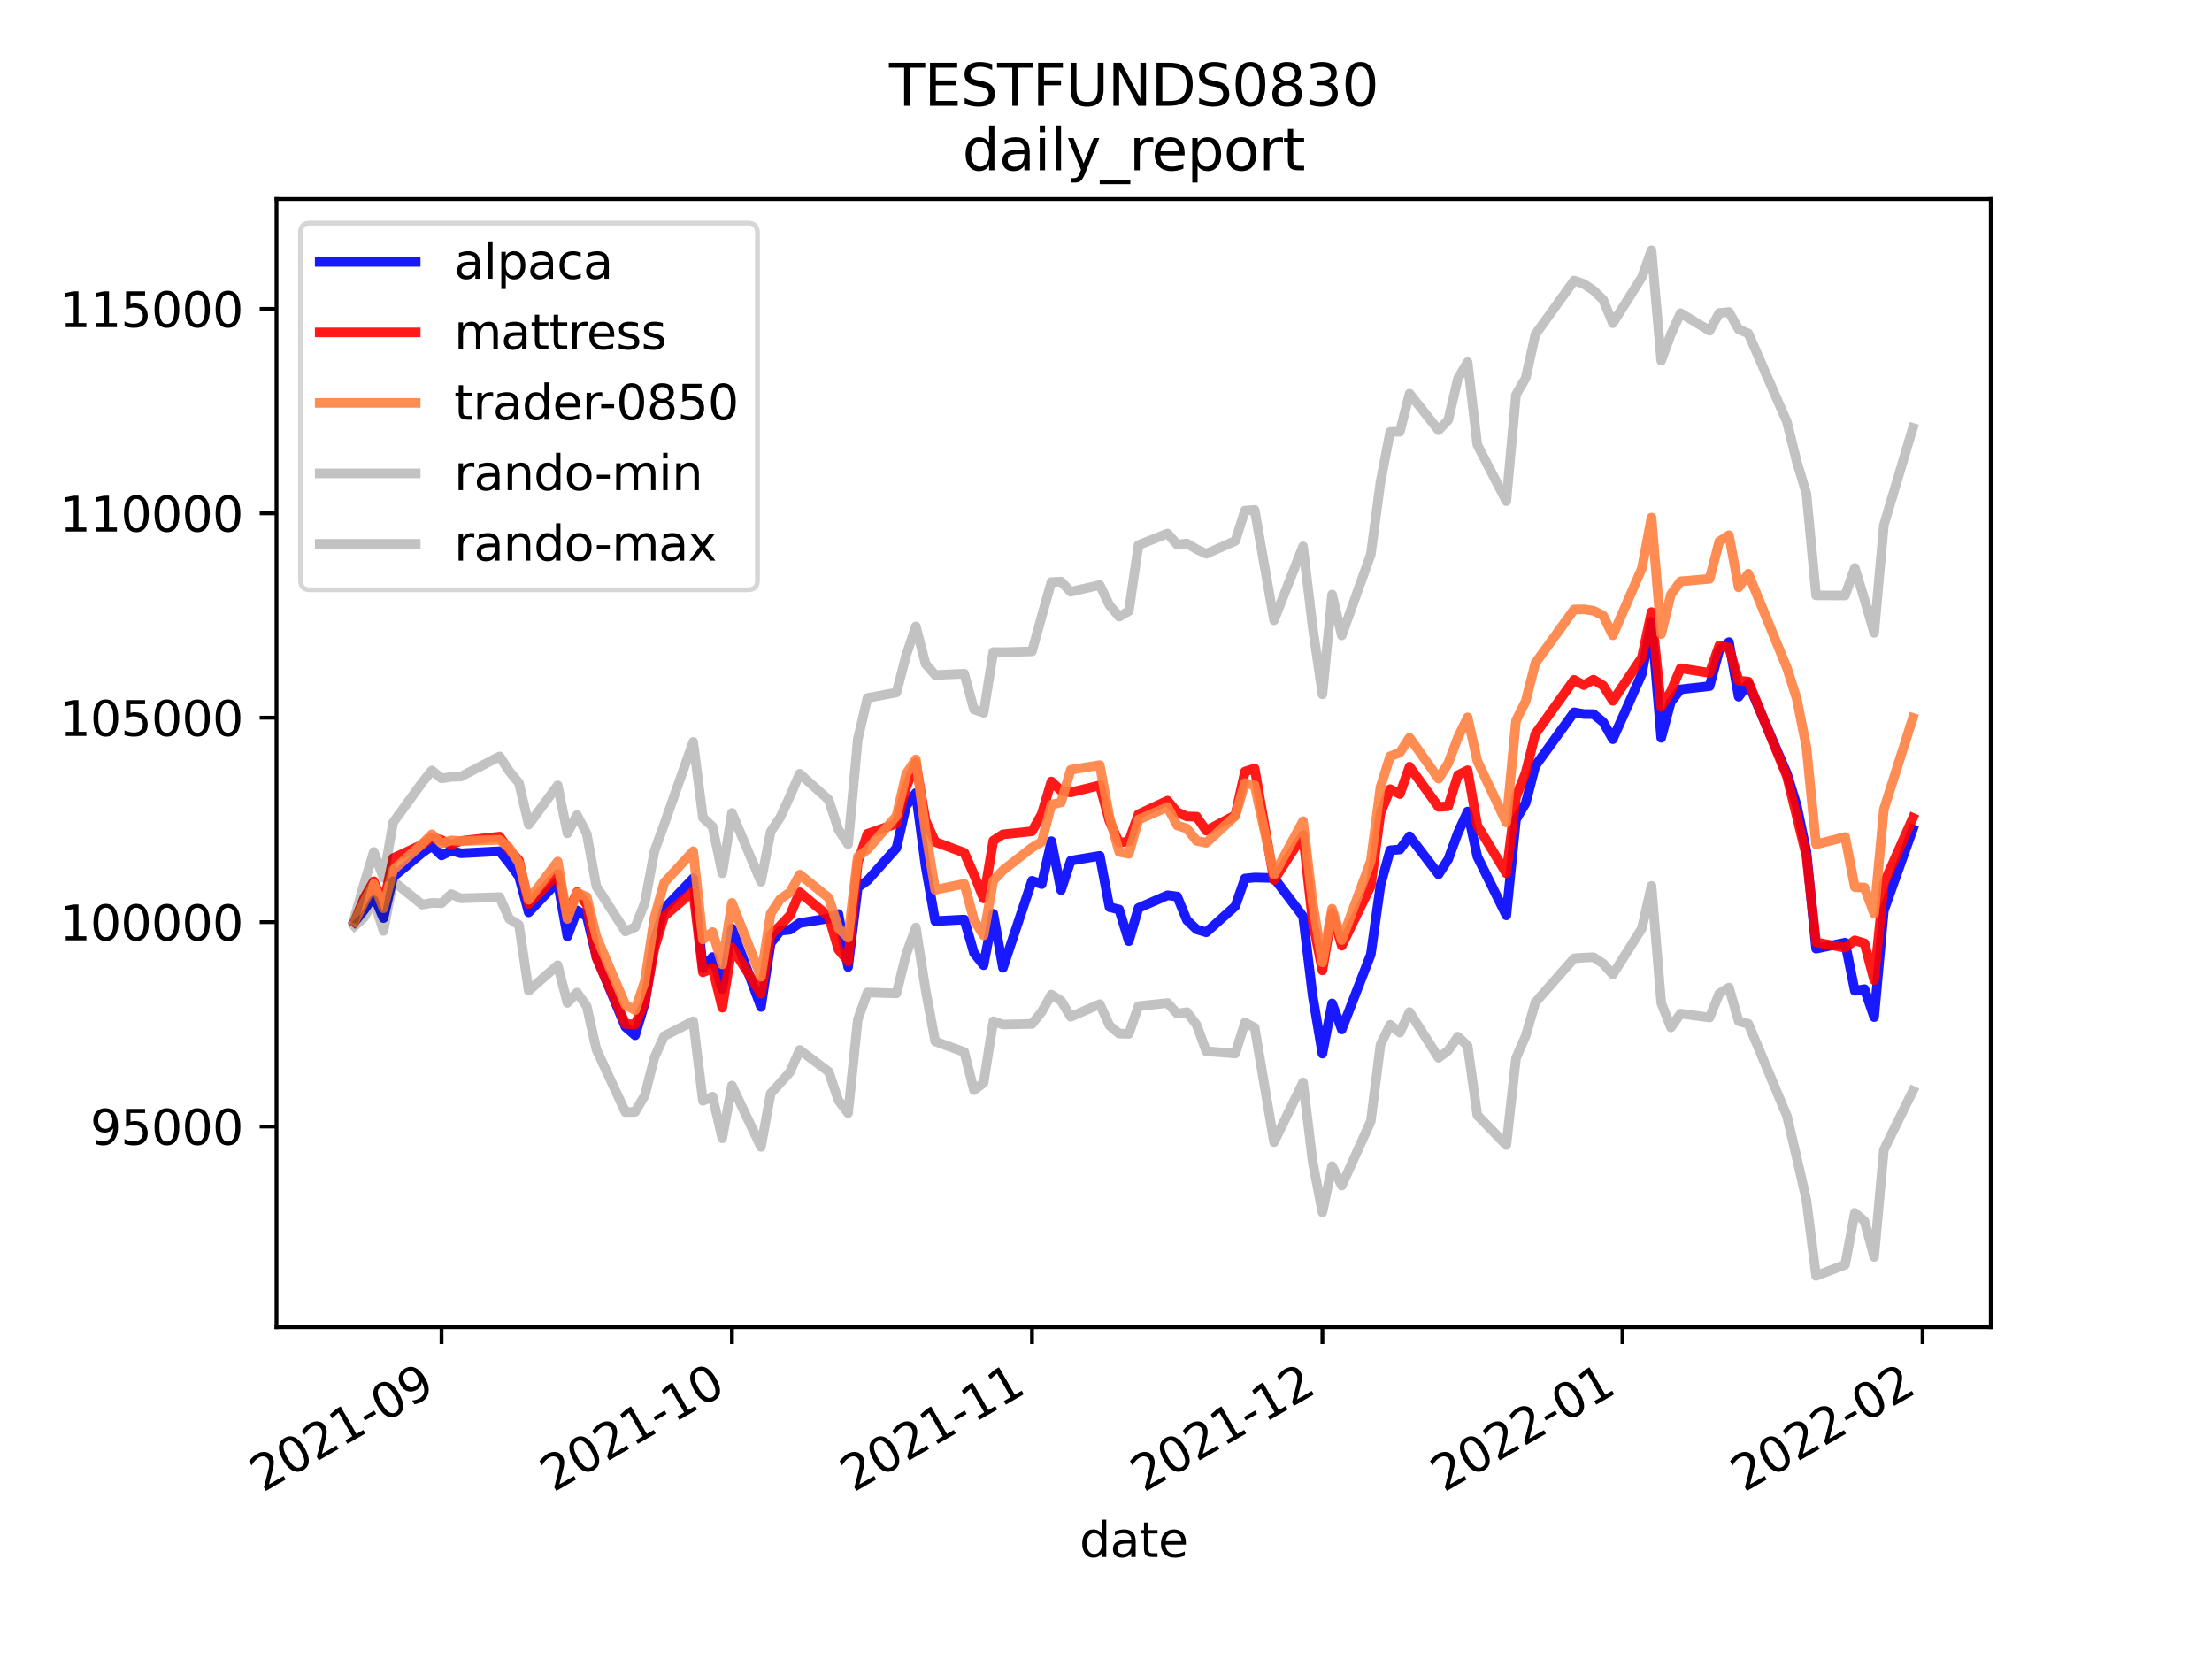 <?xml version="1.0" encoding="utf-8" standalone="no"?>
<!DOCTYPE svg PUBLIC "-//W3C//DTD SVG 1.1//EN"
  "http://www.w3.org/Graphics/SVG/1.1/DTD/svg11.dtd">
<svg height="345.6pt" version="1.1" viewBox="0 0 460.8 345.6" width="460.8pt" xmlns="http://www.w3.org/2000/svg" xmlns:xlink="http://www.w3.org/1999/xlink">
 <defs>
  <style type="text/css">*{stroke-linecap:butt;stroke-linejoin:round;}</style>
 </defs>
 <g id="figure_1">
  <g id="patch_1">
   <path d="M 0 345.6 
L 460.8 345.6 
L 460.8 0 
L 0 0 
z
" style="fill:#ffffff;"/>
  </g>
  <g id="axes_1">
   <g id="patch_2">
    <path d="M 57.6 276.48 
L 414.72 276.48 
L 414.72 41.472 
L 57.6 41.472 
z
" style="fill:#ffffff;"/>
   </g>
   <g id="matplotlib.axis_1">
    <g id="xtick_1">
     <g id="line2d_1">
      <defs>
       <path d="M 0 0 
L 0 3.5 
" id="m45fead8f50" style="stroke:#000000;stroke-width:0.8;"/>
      </defs>
      <g>
       <use style="stroke:#000000;stroke-width:0.8;" x="91.981" xlink:href="#m45fead8f50" y="276.48"/>
      </g>
     </g>
     <g id="text_1">
      <!-- 2021-09 -->
      <g transform="translate(54.756 310.952)rotate(-30)scale(0.1 -0.1)">
       <defs>
        <path d="M 1228 531 
L 3431 531 
L 3431 0 
L 469 0 
L 469 531 
Q 828 903 1448 1529 
Q 2069 2156 2228 2338 
Q 2531 2678 2651 2914 
Q 2772 3150 2772 3378 
Q 2772 3750 2511 3984 
Q 2250 4219 1831 4219 
Q 1534 4219 1204 4116 
Q 875 4013 500 3803 
L 500 4441 
Q 881 4594 1212 4672 
Q 1544 4750 1819 4750 
Q 2544 4750 2975 4387 
Q 3406 4025 3406 3419 
Q 3406 3131 3298 2873 
Q 3191 2616 2906 2266 
Q 2828 2175 2409 1742 
Q 1991 1309 1228 531 
z
" id="DejaVuSans-32" transform="scale(0.016)"/>
        <path d="M 2034 4250 
Q 1547 4250 1301 3770 
Q 1056 3291 1056 2328 
Q 1056 1369 1301 889 
Q 1547 409 2034 409 
Q 2525 409 2770 889 
Q 3016 1369 3016 2328 
Q 3016 3291 2770 3770 
Q 2525 4250 2034 4250 
z
M 2034 4750 
Q 2819 4750 3233 4129 
Q 3647 3509 3647 2328 
Q 3647 1150 3233 529 
Q 2819 -91 2034 -91 
Q 1250 -91 836 529 
Q 422 1150 422 2328 
Q 422 3509 836 4129 
Q 1250 4750 2034 4750 
z
" id="DejaVuSans-30" transform="scale(0.016)"/>
        <path d="M 794 531 
L 1825 531 
L 1825 4091 
L 703 3866 
L 703 4441 
L 1819 4666 
L 2450 4666 
L 2450 531 
L 3481 531 
L 3481 0 
L 794 0 
L 794 531 
z
" id="DejaVuSans-31" transform="scale(0.016)"/>
        <path d="M 313 2009 
L 1997 2009 
L 1997 1497 
L 313 1497 
L 313 2009 
z
" id="DejaVuSans-2d" transform="scale(0.016)"/>
        <path d="M 703 97 
L 703 672 
Q 941 559 1184 500 
Q 1428 441 1663 441 
Q 2288 441 2617 861 
Q 2947 1281 2994 2138 
Q 2813 1869 2534 1725 
Q 2256 1581 1919 1581 
Q 1219 1581 811 2004 
Q 403 2428 403 3163 
Q 403 3881 828 4315 
Q 1253 4750 1959 4750 
Q 2769 4750 3195 4129 
Q 3622 3509 3622 2328 
Q 3622 1225 3098 567 
Q 2575 -91 1691 -91 
Q 1453 -91 1209 -44 
Q 966 3 703 97 
z
M 1959 2075 
Q 2384 2075 2632 2365 
Q 2881 2656 2881 3163 
Q 2881 3666 2632 3958 
Q 2384 4250 1959 4250 
Q 1534 4250 1286 3958 
Q 1038 3666 1038 3163 
Q 1038 2656 1286 2365 
Q 1534 2075 1959 2075 
z
" id="DejaVuSans-39" transform="scale(0.016)"/>
       </defs>
       <use xlink:href="#DejaVuSans-32"/>
       <use x="63.623" xlink:href="#DejaVuSans-30"/>
       <use x="127.246" xlink:href="#DejaVuSans-32"/>
       <use x="190.869" xlink:href="#DejaVuSans-31"/>
       <use x="254.492" xlink:href="#DejaVuSans-2d"/>
       <use x="290.576" xlink:href="#DejaVuSans-30"/>
       <use x="354.199" xlink:href="#DejaVuSans-39"/>
      </g>
     </g>
    </g>
    <g id="xtick_2">
     <g id="line2d_2">
      <g>
       <use style="stroke:#000000;stroke-width:0.8;" x="152.476" xlink:href="#m45fead8f50" y="276.48"/>
      </g>
     </g>
     <g id="text_2">
      <!-- 2021-10 -->
      <g transform="translate(115.251 310.952)rotate(-30)scale(0.1 -0.1)">
       <use xlink:href="#DejaVuSans-32"/>
       <use x="63.623" xlink:href="#DejaVuSans-30"/>
       <use x="127.246" xlink:href="#DejaVuSans-32"/>
       <use x="190.869" xlink:href="#DejaVuSans-31"/>
       <use x="254.492" xlink:href="#DejaVuSans-2d"/>
       <use x="290.576" xlink:href="#DejaVuSans-31"/>
       <use x="354.199" xlink:href="#DejaVuSans-30"/>
      </g>
     </g>
    </g>
    <g id="xtick_3">
     <g id="line2d_3">
      <g>
       <use style="stroke:#000000;stroke-width:0.8;" x="214.987" xlink:href="#m45fead8f50" y="276.48"/>
      </g>
     </g>
     <g id="text_3">
      <!-- 2021-11 -->
      <g transform="translate(177.762 310.952)rotate(-30)scale(0.1 -0.1)">
       <use xlink:href="#DejaVuSans-32"/>
       <use x="63.623" xlink:href="#DejaVuSans-30"/>
       <use x="127.246" xlink:href="#DejaVuSans-32"/>
       <use x="190.869" xlink:href="#DejaVuSans-31"/>
       <use x="254.492" xlink:href="#DejaVuSans-2d"/>
       <use x="290.576" xlink:href="#DejaVuSans-31"/>
       <use x="354.199" xlink:href="#DejaVuSans-31"/>
      </g>
     </g>
    </g>
    <g id="xtick_4">
     <g id="line2d_4">
      <g>
       <use style="stroke:#000000;stroke-width:0.8;" x="275.482" xlink:href="#m45fead8f50" y="276.48"/>
      </g>
     </g>
     <g id="text_4">
      <!-- 2021-12 -->
      <g transform="translate(238.257 310.952)rotate(-30)scale(0.1 -0.1)">
       <use xlink:href="#DejaVuSans-32"/>
       <use x="63.623" xlink:href="#DejaVuSans-30"/>
       <use x="127.246" xlink:href="#DejaVuSans-32"/>
       <use x="190.869" xlink:href="#DejaVuSans-31"/>
       <use x="254.492" xlink:href="#DejaVuSans-2d"/>
       <use x="290.576" xlink:href="#DejaVuSans-31"/>
       <use x="354.199" xlink:href="#DejaVuSans-32"/>
      </g>
     </g>
    </g>
    <g id="xtick_5">
     <g id="line2d_5">
      <g>
       <use style="stroke:#000000;stroke-width:0.8;" x="337.993" xlink:href="#m45fead8f50" y="276.48"/>
      </g>
     </g>
     <g id="text_5">
      <!-- 2022-01 -->
      <g transform="translate(300.768 310.952)rotate(-30)scale(0.1 -0.1)">
       <use xlink:href="#DejaVuSans-32"/>
       <use x="63.623" xlink:href="#DejaVuSans-30"/>
       <use x="127.246" xlink:href="#DejaVuSans-32"/>
       <use x="190.869" xlink:href="#DejaVuSans-32"/>
       <use x="254.492" xlink:href="#DejaVuSans-2d"/>
       <use x="290.576" xlink:href="#DejaVuSans-30"/>
       <use x="354.199" xlink:href="#DejaVuSans-31"/>
      </g>
     </g>
    </g>
    <g id="xtick_6">
     <g id="line2d_6">
      <g>
       <use style="stroke:#000000;stroke-width:0.8;" x="400.504" xlink:href="#m45fead8f50" y="276.48"/>
      </g>
     </g>
     <g id="text_6">
      <!-- 2022-02 -->
      <g transform="translate(363.279 310.952)rotate(-30)scale(0.1 -0.1)">
       <use xlink:href="#DejaVuSans-32"/>
       <use x="63.623" xlink:href="#DejaVuSans-30"/>
       <use x="127.246" xlink:href="#DejaVuSans-32"/>
       <use x="190.869" xlink:href="#DejaVuSans-32"/>
       <use x="254.492" xlink:href="#DejaVuSans-2d"/>
       <use x="290.576" xlink:href="#DejaVuSans-30"/>
       <use x="354.199" xlink:href="#DejaVuSans-32"/>
      </g>
     </g>
    </g>
    <g id="text_7">
     <!-- date -->
     <g transform="translate(224.885 324.351)scale(0.1 -0.1)">
      <defs>
       <path d="M 2906 2969 
L 2906 4863 
L 3481 4863 
L 3481 0 
L 2906 0 
L 2906 525 
Q 2725 213 2448 61 
Q 2172 -91 1784 -91 
Q 1150 -91 751 415 
Q 353 922 353 1747 
Q 353 2572 751 3078 
Q 1150 3584 1784 3584 
Q 2172 3584 2448 3432 
Q 2725 3281 2906 2969 
z
M 947 1747 
Q 947 1113 1208 752 
Q 1469 391 1925 391 
Q 2381 391 2643 752 
Q 2906 1113 2906 1747 
Q 2906 2381 2643 2742 
Q 2381 3103 1925 3103 
Q 1469 3103 1208 2742 
Q 947 2381 947 1747 
z
" id="DejaVuSans-64" transform="scale(0.016)"/>
       <path d="M 2194 1759 
Q 1497 1759 1228 1600 
Q 959 1441 959 1056 
Q 959 750 1161 570 
Q 1363 391 1709 391 
Q 2188 391 2477 730 
Q 2766 1069 2766 1631 
L 2766 1759 
L 2194 1759 
z
M 3341 1997 
L 3341 0 
L 2766 0 
L 2766 531 
Q 2569 213 2275 61 
Q 1981 -91 1556 -91 
Q 1019 -91 701 211 
Q 384 513 384 1019 
Q 384 1609 779 1909 
Q 1175 2209 1959 2209 
L 2766 2209 
L 2766 2266 
Q 2766 2663 2505 2880 
Q 2244 3097 1772 3097 
Q 1472 3097 1187 3025 
Q 903 2953 641 2809 
L 641 3341 
Q 956 3463 1253 3523 
Q 1550 3584 1831 3584 
Q 2591 3584 2966 3190 
Q 3341 2797 3341 1997 
z
" id="DejaVuSans-61" transform="scale(0.016)"/>
       <path d="M 1172 4494 
L 1172 3500 
L 2356 3500 
L 2356 3053 
L 1172 3053 
L 1172 1153 
Q 1172 725 1289 603 
Q 1406 481 1766 481 
L 2356 481 
L 2356 0 
L 1766 0 
Q 1100 0 847 248 
Q 594 497 594 1153 
L 594 3053 
L 172 3053 
L 172 3500 
L 594 3500 
L 594 4494 
L 1172 4494 
z
" id="DejaVuSans-74" transform="scale(0.016)"/>
       <path d="M 3597 1894 
L 3597 1613 
L 953 1613 
Q 991 1019 1311 708 
Q 1631 397 2203 397 
Q 2534 397 2845 478 
Q 3156 559 3463 722 
L 3463 178 
Q 3153 47 2828 -22 
Q 2503 -91 2169 -91 
Q 1331 -91 842 396 
Q 353 884 353 1716 
Q 353 2575 817 3079 
Q 1281 3584 2069 3584 
Q 2775 3584 3186 3129 
Q 3597 2675 3597 1894 
z
M 3022 2063 
Q 3016 2534 2758 2815 
Q 2500 3097 2075 3097 
Q 1594 3097 1305 2825 
Q 1016 2553 972 2059 
L 3022 2063 
z
" id="DejaVuSans-65" transform="scale(0.016)"/>
      </defs>
      <use xlink:href="#DejaVuSans-64"/>
      <use x="63.477" xlink:href="#DejaVuSans-61"/>
      <use x="124.756" xlink:href="#DejaVuSans-74"/>
      <use x="163.965" xlink:href="#DejaVuSans-65"/>
     </g>
    </g>
   </g>
   <g id="matplotlib.axis_2">
    <g id="ytick_1">
     <g id="line2d_7">
      <defs>
       <path d="M 0 0 
L -3.5 0 
" id="ma368a33762" style="stroke:#000000;stroke-width:0.8;"/>
      </defs>
      <g>
       <use style="stroke:#000000;stroke-width:0.8;" x="57.6" xlink:href="#ma368a33762" y="234.667"/>
      </g>
     </g>
     <g id="text_8">
      <!-- 95000 -->
      <g transform="translate(18.788 238.466)scale(0.1 -0.1)">
       <defs>
        <path d="M 691 4666 
L 3169 4666 
L 3169 4134 
L 1269 4134 
L 1269 2991 
Q 1406 3038 1543 3061 
Q 1681 3084 1819 3084 
Q 2600 3084 3056 2656 
Q 3513 2228 3513 1497 
Q 3513 744 3044 326 
Q 2575 -91 1722 -91 
Q 1428 -91 1123 -41 
Q 819 9 494 109 
L 494 744 
Q 775 591 1075 516 
Q 1375 441 1709 441 
Q 2250 441 2565 725 
Q 2881 1009 2881 1497 
Q 2881 1984 2565 2268 
Q 2250 2553 1709 2553 
Q 1456 2553 1204 2497 
Q 953 2441 691 2322 
L 691 4666 
z
" id="DejaVuSans-35" transform="scale(0.016)"/>
       </defs>
       <use xlink:href="#DejaVuSans-39"/>
       <use x="63.623" xlink:href="#DejaVuSans-35"/>
       <use x="127.246" xlink:href="#DejaVuSans-30"/>
       <use x="190.869" xlink:href="#DejaVuSans-30"/>
       <use x="254.492" xlink:href="#DejaVuSans-30"/>
      </g>
     </g>
    </g>
    <g id="ytick_2">
     <g id="line2d_8">
      <g>
       <use style="stroke:#000000;stroke-width:0.8;" x="57.6" xlink:href="#ma368a33762" y="192.088"/>
      </g>
     </g>
     <g id="text_9">
      <!-- 100000 -->
      <g transform="translate(12.425 195.887)scale(0.1 -0.1)">
       <use xlink:href="#DejaVuSans-31"/>
       <use x="63.623" xlink:href="#DejaVuSans-30"/>
       <use x="127.246" xlink:href="#DejaVuSans-30"/>
       <use x="190.869" xlink:href="#DejaVuSans-30"/>
       <use x="254.492" xlink:href="#DejaVuSans-30"/>
       <use x="318.115" xlink:href="#DejaVuSans-30"/>
      </g>
     </g>
    </g>
    <g id="ytick_3">
     <g id="line2d_9">
      <g>
       <use style="stroke:#000000;stroke-width:0.8;" x="57.6" xlink:href="#ma368a33762" y="149.509"/>
      </g>
     </g>
     <g id="text_10">
      <!-- 105000 -->
      <g transform="translate(12.425 153.309)scale(0.1 -0.1)">
       <use xlink:href="#DejaVuSans-31"/>
       <use x="63.623" xlink:href="#DejaVuSans-30"/>
       <use x="127.246" xlink:href="#DejaVuSans-35"/>
       <use x="190.869" xlink:href="#DejaVuSans-30"/>
       <use x="254.492" xlink:href="#DejaVuSans-30"/>
       <use x="318.115" xlink:href="#DejaVuSans-30"/>
      </g>
     </g>
    </g>
    <g id="ytick_4">
     <g id="line2d_10">
      <g>
       <use style="stroke:#000000;stroke-width:0.8;" x="57.6" xlink:href="#ma368a33762" y="106.931"/>
      </g>
     </g>
     <g id="text_11">
      <!-- 110000 -->
      <g transform="translate(12.425 110.73)scale(0.1 -0.1)">
       <use xlink:href="#DejaVuSans-31"/>
       <use x="63.623" xlink:href="#DejaVuSans-31"/>
       <use x="127.246" xlink:href="#DejaVuSans-30"/>
       <use x="190.869" xlink:href="#DejaVuSans-30"/>
       <use x="254.492" xlink:href="#DejaVuSans-30"/>
       <use x="318.115" xlink:href="#DejaVuSans-30"/>
      </g>
     </g>
    </g>
    <g id="ytick_5">
     <g id="line2d_11">
      <g>
       <use style="stroke:#000000;stroke-width:0.8;" x="57.6" xlink:href="#ma368a33762" y="64.352"/>
      </g>
     </g>
     <g id="text_12">
      <!-- 115000 -->
      <g transform="translate(12.425 68.152)scale(0.1 -0.1)">
       <use xlink:href="#DejaVuSans-31"/>
       <use x="63.623" xlink:href="#DejaVuSans-31"/>
       <use x="127.246" xlink:href="#DejaVuSans-35"/>
       <use x="190.869" xlink:href="#DejaVuSans-30"/>
       <use x="254.492" xlink:href="#DejaVuSans-30"/>
       <use x="318.115" xlink:href="#DejaVuSans-30"/>
      </g>
     </g>
    </g>
   </g>
   <g id="line2d_12">
    <path clip-path="url(#p96ac602fbd)" d="M 73.833 192.088 
L 75.849 189.55 
L 77.866 186.541 
L 79.882 191.247 
L 81.899 182.671 
L 87.948 177.649 
L 89.965 176.223 
L 91.981 178.213 
L 93.998 177.192 
L 96.014 177.759 
L 104.08 177.324 
L 106.097 179.845 
L 108.113 182.59 
L 110.13 190.056 
L 116.179 183.675 
L 118.195 195.07 
L 120.212 189.658 
L 122.228 190.89 
L 124.245 199.315 
L 130.294 213.933 
L 132.311 215.669 
L 134.327 208.979 
L 136.344 196.106 
L 138.36 189.301 
L 144.41 182.976 
L 146.426 201.692 
L 148.443 199.371 
L 150.459 206.05 
L 152.476 193.41 
L 158.525 209.769 
L 160.542 196.49 
L 162.558 193.895 
L 164.575 193.666 
L 166.591 192.276 
L 172.641 191.327 
L 174.657 190.401 
L 176.674 201.447 
L 178.69 184.853 
L 180.707 183.434 
L 186.756 176.654 
L 188.773 167.856 
L 190.789 165.192 
L 192.806 180.41 
L 194.822 191.875 
L 200.871 191.561 
L 202.888 198.521 
L 204.904 201.062 
L 206.921 190.343 
L 208.937 201.612 
L 214.987 183.478 
L 217.003 184.191 
L 219.02 175.232 
L 221.036 185.419 
L 223.053 179.301 
L 229.102 178.285 
L 231.119 188.986 
L 233.135 189.458 
L 235.152 196.054 
L 237.168 189.141 
L 243.218 186.506 
L 245.234 186.761 
L 247.251 191.687 
L 249.267 193.599 
L 251.284 194.212 
L 257.333 188.774 
L 259.35 183.012 
L 261.366 182.805 
L 265.399 182.905 
L 271.449 190.9 
L 273.465 207.543 
L 275.482 219.487 
L 277.498 209.029 
L 279.514 214.448 
L 285.564 198.828 
L 287.58 184.41 
L 289.597 177.132 
L 291.613 176.963 
L 293.63 174.202 
L 299.679 182.143 
L 301.696 179.003 
L 303.712 173.5 
L 305.729 169.055 
L 307.745 178.427 
L 313.795 190.688 
L 315.811 170.7 
L 317.828 167.305 
L 319.844 159.533 
L 327.91 148.387 
L 329.927 148.745 
L 331.943 148.77 
L 333.96 150.411 
L 335.976 153.987 
L 342.026 140.407 
L 344.042 129.55 
L 346.059 153.706 
L 348.075 146.209 
L 350.092 143.611 
L 356.141 142.933 
L 358.158 135.426 
L 360.174 133.761 
L 362.19 145.137 
L 364.207 142.391 
L 372.273 161.223 
L 374.289 167.772 
L 376.306 177.378 
L 378.322 197.624 
L 384.372 196.369 
L 386.388 206.412 
L 388.405 206.047 
L 390.421 211.881 
L 392.438 189.684 
L 398.487 172.726 
" style="fill:none;stroke:#0000ff;stroke-linecap:square;stroke-opacity:0.9;stroke-width:2;"/>
   </g>
   <g id="line2d_13">
    <path clip-path="url(#p96ac602fbd)" d="M 73.833 192.088 
L 75.849 187.089 
L 77.866 183.584 
L 79.882 188.453 
L 81.899 178.774 
L 87.948 175.955 
L 89.965 174.451 
L 91.981 174.994 
L 93.998 175.952 
L 96.014 175.174 
L 104.08 174.274 
L 106.097 177.056 
L 108.113 179.23 
L 110.13 188.307 
L 116.179 182.055 
L 118.195 190.671 
L 120.212 185.835 
L 122.228 188.443 
L 124.245 199.499 
L 130.294 213.299 
L 132.311 213.424 
L 134.327 208.755 
L 136.344 197.5 
L 138.36 190.878 
L 144.41 185.678 
L 146.426 202.548 
L 148.443 201.674 
L 150.459 209.924 
L 152.476 197.353 
L 158.525 206.987 
L 160.542 194.724 
L 162.558 192.817 
L 164.575 190.667 
L 166.591 185.874 
L 172.641 190.925 
L 174.657 197.796 
L 176.674 200.264 
L 178.69 179.673 
L 180.707 173.698 
L 186.756 171.572 
L 188.773 164.05 
L 190.789 158.896 
L 192.806 170.926 
L 194.822 175.388 
L 200.871 177.625 
L 202.888 182.192 
L 204.904 187.167 
L 206.921 175.114 
L 208.937 173.809 
L 214.987 173.17 
L 217.003 169.58 
L 219.02 162.8 
L 221.036 164.723 
L 223.053 165.079 
L 229.102 163.599 
L 231.119 171.075 
L 233.135 175.572 
L 235.152 175.259 
L 237.168 169.615 
L 243.218 166.791 
L 245.234 169.216 
L 247.251 170.081 
L 249.267 170.123 
L 251.284 173.041 
L 257.333 169.827 
L 259.35 160.735 
L 261.366 160.079 
L 265.399 183.316 
L 271.449 173.966 
L 273.465 192.087 
L 275.482 202.149 
L 277.498 190.142 
L 279.514 197.009 
L 285.564 184.559 
L 287.58 169.395 
L 289.597 164.394 
L 291.613 165.418 
L 293.63 159.717 
L 299.679 168.093 
L 301.696 167.952 
L 303.712 161.489 
L 305.729 160.457 
L 307.745 171.957 
L 313.795 181.929 
L 315.811 166.035 
L 317.828 160.937 
L 319.844 152.87 
L 327.91 141.619 
L 329.927 142.734 
L 331.943 141.578 
L 333.96 142.814 
L 335.976 145.991 
L 342.026 136.993 
L 344.042 127.498 
L 346.059 147.271 
L 348.075 144.034 
L 350.092 139.206 
L 356.141 140.18 
L 358.158 134.437 
L 360.174 134.921 
L 362.19 141.798 
L 364.207 141.977 
L 372.273 161.81 
L 374.289 170.024 
L 376.306 178.317 
L 378.322 196.306 
L 384.372 197.433 
L 386.388 195.885 
L 388.405 196.506 
L 390.421 204.169 
L 392.438 184.046 
L 398.487 170.378 
" style="fill:none;stroke:#ff0000;stroke-linecap:square;stroke-opacity:0.9;stroke-width:2;"/>
   </g>
   <g id="line2d_14">
    <path clip-path="url(#p96ac602fbd)" d="M 73.833 192.088 
L 75.849 187.979 
L 77.866 184.133 
L 79.882 189.209 
L 81.899 181.248 
L 87.948 175.792 
L 89.965 173.794 
L 91.981 175.702 
L 93.998 175.062 
L 96.014 175.198 
L 104.08 174.945 
L 106.097 176.647 
L 108.113 179.766 
L 110.13 187.445 
L 116.179 179.47 
L 118.195 191.426 
L 120.212 185.979 
L 122.228 186.832 
L 124.245 195.152 
L 130.294 209.337 
L 132.311 210.44 
L 134.327 204.4 
L 136.344 191.155 
L 138.36 183.878 
L 144.41 177.329 
L 146.426 195.708 
L 148.443 194.166 
L 150.459 200.903 
L 152.476 188.084 
L 158.525 203.475 
L 160.542 190.322 
L 162.558 187.284 
L 164.575 185.882 
L 166.591 182.19 
L 172.641 187.037 
L 174.657 193.321 
L 176.674 195.317 
L 178.69 178.464 
L 180.707 176.974 
L 186.756 169.981 
L 188.773 161.212 
L 190.789 158.196 
L 192.806 173.151 
L 194.822 185.367 
L 200.871 184.113 
L 202.888 191.634 
L 204.904 194.841 
L 206.921 183.453 
L 208.937 181.3 
L 214.987 176.561 
L 217.003 175.381 
L 219.02 167.625 
L 221.036 167.143 
L 223.053 160.366 
L 229.102 159.383 
L 231.119 170.211 
L 233.135 177.466 
L 235.152 177.86 
L 237.168 170.745 
L 243.218 168.115 
L 245.234 171.961 
L 247.251 172.601 
L 249.267 175.151 
L 251.284 175.576 
L 257.333 169.985 
L 259.35 163.126 
L 261.366 163.586 
L 265.399 182.223 
L 271.449 171.059 
L 273.465 188.021 
L 275.482 200.484 
L 277.498 189.301 
L 279.514 195.822 
L 285.564 179.362 
L 287.58 163.93 
L 289.597 157.554 
L 291.613 156.764 
L 293.63 153.671 
L 299.679 162.205 
L 301.696 158.993 
L 303.712 153.632 
L 305.729 149.45 
L 307.745 158.504 
L 313.795 171.337 
L 315.811 150.129 
L 317.828 146.047 
L 319.844 138.134 
L 327.91 126.971 
L 329.927 126.926 
L 331.943 127.218 
L 333.96 128.217 
L 335.976 132.345 
L 342.026 118.419 
L 344.042 107.823 
L 346.059 132.083 
L 348.075 123.829 
L 350.092 121.107 
L 356.141 120.581 
L 358.158 112.788 
L 360.174 111.506 
L 362.19 122.351 
L 364.207 119.515 
L 372.273 139.216 
L 374.289 145.531 
L 376.306 155.647 
L 378.322 175.893 
L 384.372 174.358 
L 386.388 184.791 
L 388.405 184.9 
L 390.421 190.335 
L 392.438 168.608 
L 398.487 149.552 
" style="fill:none;stroke:#ff8040;stroke-linecap:square;stroke-opacity:0.9;stroke-width:2;"/>
   </g>
   <g id="line2d_15">
    <path clip-path="url(#p96ac602fbd)" d="M 73.833 192.94 
L 75.849 191.132 
L 77.866 187.561 
L 79.882 193.931 
L 81.899 183.549 
L 87.948 188.457 
L 89.965 188.089 
L 91.981 188.15 
L 93.998 186.264 
L 96.014 187.14 
L 104.08 186.895 
L 106.097 191.417 
L 108.113 192.666 
L 110.13 206.374 
L 116.179 201.078 
L 118.195 208.909 
L 120.212 206.77 
L 122.228 209.623 
L 124.245 218.642 
L 130.294 231.677 
L 132.311 231.614 
L 134.327 228.175 
L 136.344 220.251 
L 138.36 215.815 
L 144.41 212.746 
L 146.426 229.315 
L 148.443 228.452 
L 150.459 237.125 
L 152.476 226.144 
L 158.525 238.912 
L 160.542 227.796 
L 162.558 225.579 
L 164.575 223.321 
L 166.591 218.716 
L 172.641 223.272 
L 174.657 229.219 
L 176.674 231.873 
L 178.69 212.385 
L 180.707 206.757 
L 186.756 206.937 
L 188.773 198.79 
L 190.789 193.222 
L 192.806 206.157 
L 194.822 216.945 
L 200.871 219.142 
L 202.888 227.102 
L 204.904 225.57 
L 206.921 212.742 
L 208.937 213.425 
L 214.987 213.302 
L 217.003 210.779 
L 219.02 207.197 
L 221.036 208.484 
L 223.053 211.808 
L 229.102 209.177 
L 231.119 213.621 
L 233.135 215.315 
L 235.152 215.379 
L 237.168 209.59 
L 243.218 208.947 
L 245.234 211.163 
L 247.251 210.845 
L 249.267 213.489 
L 251.284 218.985 
L 257.333 219.465 
L 259.35 213.028 
L 261.366 214.056 
L 265.399 237.923 
L 271.449 225.482 
L 273.465 242.119 
L 275.482 252.537 
L 277.498 242.93 
L 279.514 246.977 
L 285.564 233.573 
L 287.58 217.62 
L 289.597 213.488 
L 291.613 215.099 
L 293.63 210.822 
L 299.679 220.355 
L 301.696 218.845 
L 303.712 215.946 
L 305.729 217.864 
L 307.745 232.301 
L 313.795 238.539 
L 315.811 220.451 
L 317.828 215.781 
L 319.844 208.819 
L 327.91 199.638 
L 329.927 199.495 
L 331.943 199.409 
L 333.96 200.732 
L 335.976 203.001 
L 342.026 193.406 
L 344.042 184.541 
L 346.059 208.92 
L 348.075 214.036 
L 350.092 211.161 
L 356.141 211.969 
L 358.158 206.966 
L 360.174 205.735 
L 362.19 212.742 
L 364.207 213.276 
L 372.273 232.527 
L 374.289 241.15 
L 376.306 249.994 
L 378.322 265.798 
L 384.372 263.462 
L 386.388 252.657 
L 388.405 254.386 
L 390.421 261.842 
L 392.438 239.534 
L 398.487 227.239 
" style="fill:none;stroke:#0d0d0d;stroke-linecap:square;stroke-opacity:0.25;stroke-width:2;"/>
   </g>
   <g id="line2d_16">
    <path clip-path="url(#p96ac602fbd)" d="M 73.833 191.236 
L 75.849 184.115 
L 77.866 177.459 
L 79.882 182.855 
L 81.899 171.334 
L 87.948 163.007 
L 89.965 160.51 
L 91.981 162.152 
L 93.998 161.842 
L 96.014 161.773 
L 104.08 157.57 
L 106.097 160.673 
L 108.113 163.113 
L 110.13 171.78 
L 116.179 163.602 
L 118.195 173.589 
L 120.212 169.786 
L 122.228 173.694 
L 124.245 184.689 
L 130.294 194.036 
L 132.311 193.147 
L 134.327 188.069 
L 136.344 177.268 
L 138.36 171.708 
L 144.41 154.544 
L 146.426 170.316 
L 148.443 172.218 
L 150.459 181.914 
L 152.476 169.339 
L 158.525 183.692 
L 160.542 173.258 
L 162.558 170.23 
L 164.575 165.85 
L 166.591 161.183 
L 172.641 166.623 
L 174.657 172.836 
L 176.674 175.873 
L 178.69 154.045 
L 180.707 145.403 
L 186.756 144.257 
L 188.773 136.487 
L 190.789 130.496 
L 192.806 138.293 
L 194.822 140.622 
L 200.871 140.346 
L 202.888 147.779 
L 204.904 148.486 
L 206.921 135.826 
L 208.937 135.863 
L 214.987 135.692 
L 217.003 128.391 
L 219.02 121.253 
L 221.036 121.163 
L 223.053 123.266 
L 229.102 121.872 
L 231.119 126.078 
L 233.135 128.459 
L 235.152 127.305 
L 237.168 113.549 
L 243.218 111.142 
L 245.234 113.454 
L 247.251 113.218 
L 249.267 114.41 
L 251.284 115.355 
L 257.333 112.687 
L 259.35 106.369 
L 261.366 106.223 
L 265.399 129.206 
L 271.449 113.812 
L 273.465 130.747 
L 275.482 144.638 
L 277.498 123.857 
L 279.514 132.368 
L 285.564 115.493 
L 287.58 100.421 
L 289.597 89.978 
L 291.613 89.935 
L 293.63 81.994 
L 299.679 89.626 
L 301.696 87.47 
L 303.712 78.848 
L 305.729 75.453 
L 307.745 92.646 
L 313.795 104.398 
L 315.811 82.214 
L 317.828 78.748 
L 319.844 69.676 
L 327.91 58.44 
L 329.927 59.142 
L 331.943 60.48 
L 333.96 62.444 
L 335.976 67.333 
L 342.026 57.758 
L 344.042 52.154 
L 346.059 75.131 
L 348.075 69.659 
L 350.092 65.231 
L 356.141 68.889 
L 358.158 65.198 
L 360.174 65 
L 362.19 68.606 
L 364.207 69.462 
L 372.273 87.945 
L 374.289 96.133 
L 376.306 102.831 
L 378.322 124.03 
L 384.372 124.042 
L 386.388 118.312 
L 388.405 124.868 
L 390.421 131.843 
L 392.438 109.406 
L 398.487 89.135 
" style="fill:none;stroke:#0d0d0d;stroke-linecap:square;stroke-opacity:0.25;stroke-width:2;"/>
   </g>
   <g id="patch_3">
    <path d="M 57.6 276.48 
L 57.6 41.472 
" style="fill:none;stroke:#000000;stroke-linecap:square;stroke-linejoin:miter;stroke-width:0.8;"/>
   </g>
   <g id="patch_4">
    <path d="M 414.72 276.48 
L 414.72 41.472 
" style="fill:none;stroke:#000000;stroke-linecap:square;stroke-linejoin:miter;stroke-width:0.8;"/>
   </g>
   <g id="patch_5">
    <path d="M 57.6 276.48 
L 414.72 276.48 
" style="fill:none;stroke:#000000;stroke-linecap:square;stroke-linejoin:miter;stroke-width:0.8;"/>
   </g>
   <g id="patch_6">
    <path d="M 57.6 41.472 
L 414.72 41.472 
" style="fill:none;stroke:#000000;stroke-linecap:square;stroke-linejoin:miter;stroke-width:0.8;"/>
   </g>
   <g id="text_13">
    <!-- TESTFUNDS0830 -->
    <g transform="translate(185.2 22.035)scale(0.12 -0.12)">
     <defs>
      <path d="M -19 4666 
L 3928 4666 
L 3928 4134 
L 2272 4134 
L 2272 0 
L 1638 0 
L 1638 4134 
L -19 4134 
L -19 4666 
z
" id="DejaVuSans-54" transform="scale(0.016)"/>
      <path d="M 628 4666 
L 3578 4666 
L 3578 4134 
L 1259 4134 
L 1259 2753 
L 3481 2753 
L 3481 2222 
L 1259 2222 
L 1259 531 
L 3634 531 
L 3634 0 
L 628 0 
L 628 4666 
z
" id="DejaVuSans-45" transform="scale(0.016)"/>
      <path d="M 3425 4513 
L 3425 3897 
Q 3066 4069 2747 4153 
Q 2428 4238 2131 4238 
Q 1616 4238 1336 4038 
Q 1056 3838 1056 3469 
Q 1056 3159 1242 3001 
Q 1428 2844 1947 2747 
L 2328 2669 
Q 3034 2534 3370 2195 
Q 3706 1856 3706 1288 
Q 3706 609 3251 259 
Q 2797 -91 1919 -91 
Q 1588 -91 1214 -16 
Q 841 59 441 206 
L 441 856 
Q 825 641 1194 531 
Q 1563 422 1919 422 
Q 2459 422 2753 634 
Q 3047 847 3047 1241 
Q 3047 1584 2836 1778 
Q 2625 1972 2144 2069 
L 1759 2144 
Q 1053 2284 737 2584 
Q 422 2884 422 3419 
Q 422 4038 858 4394 
Q 1294 4750 2059 4750 
Q 2388 4750 2728 4690 
Q 3069 4631 3425 4513 
z
" id="DejaVuSans-53" transform="scale(0.016)"/>
      <path d="M 628 4666 
L 3309 4666 
L 3309 4134 
L 1259 4134 
L 1259 2759 
L 3109 2759 
L 3109 2228 
L 1259 2228 
L 1259 0 
L 628 0 
L 628 4666 
z
" id="DejaVuSans-46" transform="scale(0.016)"/>
      <path d="M 556 4666 
L 1191 4666 
L 1191 1831 
Q 1191 1081 1462 751 
Q 1734 422 2344 422 
Q 2950 422 3222 751 
Q 3494 1081 3494 1831 
L 3494 4666 
L 4128 4666 
L 4128 1753 
Q 4128 841 3676 375 
Q 3225 -91 2344 -91 
Q 1459 -91 1007 375 
Q 556 841 556 1753 
L 556 4666 
z
" id="DejaVuSans-55" transform="scale(0.016)"/>
      <path d="M 628 4666 
L 1478 4666 
L 3547 763 
L 3547 4666 
L 4159 4666 
L 4159 0 
L 3309 0 
L 1241 3903 
L 1241 0 
L 628 0 
L 628 4666 
z
" id="DejaVuSans-4e" transform="scale(0.016)"/>
      <path d="M 1259 4147 
L 1259 519 
L 2022 519 
Q 2988 519 3436 956 
Q 3884 1394 3884 2338 
Q 3884 3275 3436 3711 
Q 2988 4147 2022 4147 
L 1259 4147 
z
M 628 4666 
L 1925 4666 
Q 3281 4666 3915 4102 
Q 4550 3538 4550 2338 
Q 4550 1131 3912 565 
Q 3275 0 1925 0 
L 628 0 
L 628 4666 
z
" id="DejaVuSans-44" transform="scale(0.016)"/>
      <path d="M 2034 2216 
Q 1584 2216 1326 1975 
Q 1069 1734 1069 1313 
Q 1069 891 1326 650 
Q 1584 409 2034 409 
Q 2484 409 2743 651 
Q 3003 894 3003 1313 
Q 3003 1734 2745 1975 
Q 2488 2216 2034 2216 
z
M 1403 2484 
Q 997 2584 770 2862 
Q 544 3141 544 3541 
Q 544 4100 942 4425 
Q 1341 4750 2034 4750 
Q 2731 4750 3128 4425 
Q 3525 4100 3525 3541 
Q 3525 3141 3298 2862 
Q 3072 2584 2669 2484 
Q 3125 2378 3379 2068 
Q 3634 1759 3634 1313 
Q 3634 634 3220 271 
Q 2806 -91 2034 -91 
Q 1263 -91 848 271 
Q 434 634 434 1313 
Q 434 1759 690 2068 
Q 947 2378 1403 2484 
z
M 1172 3481 
Q 1172 3119 1398 2916 
Q 1625 2713 2034 2713 
Q 2441 2713 2670 2916 
Q 2900 3119 2900 3481 
Q 2900 3844 2670 4047 
Q 2441 4250 2034 4250 
Q 1625 4250 1398 4047 
Q 1172 3844 1172 3481 
z
" id="DejaVuSans-38" transform="scale(0.016)"/>
      <path d="M 2597 2516 
Q 3050 2419 3304 2112 
Q 3559 1806 3559 1356 
Q 3559 666 3084 287 
Q 2609 -91 1734 -91 
Q 1441 -91 1130 -33 
Q 819 25 488 141 
L 488 750 
Q 750 597 1062 519 
Q 1375 441 1716 441 
Q 2309 441 2620 675 
Q 2931 909 2931 1356 
Q 2931 1769 2642 2001 
Q 2353 2234 1838 2234 
L 1294 2234 
L 1294 2753 
L 1863 2753 
Q 2328 2753 2575 2939 
Q 2822 3125 2822 3475 
Q 2822 3834 2567 4026 
Q 2313 4219 1838 4219 
Q 1578 4219 1281 4162 
Q 984 4106 628 3988 
L 628 4550 
Q 988 4650 1302 4700 
Q 1616 4750 1894 4750 
Q 2613 4750 3031 4423 
Q 3450 4097 3450 3541 
Q 3450 3153 3228 2886 
Q 3006 2619 2597 2516 
z
" id="DejaVuSans-33" transform="scale(0.016)"/>
     </defs>
     <use xlink:href="#DejaVuSans-54"/>
     <use x="61.084" xlink:href="#DejaVuSans-45"/>
     <use x="124.268" xlink:href="#DejaVuSans-53"/>
     <use x="187.744" xlink:href="#DejaVuSans-54"/>
     <use x="248.828" xlink:href="#DejaVuSans-46"/>
     <use x="306.348" xlink:href="#DejaVuSans-55"/>
     <use x="379.541" xlink:href="#DejaVuSans-4e"/>
     <use x="454.346" xlink:href="#DejaVuSans-44"/>
     <use x="531.348" xlink:href="#DejaVuSans-53"/>
     <use x="594.824" xlink:href="#DejaVuSans-30"/>
     <use x="658.447" xlink:href="#DejaVuSans-38"/>
     <use x="722.07" xlink:href="#DejaVuSans-33"/>
     <use x="785.693" xlink:href="#DejaVuSans-30"/>
    </g>
    <!-- daily_report -->
    <g transform="translate(200.467 35.472)scale(0.12 -0.12)">
     <defs>
      <path d="M 603 3500 
L 1178 3500 
L 1178 0 
L 603 0 
L 603 3500 
z
M 603 4863 
L 1178 4863 
L 1178 4134 
L 603 4134 
L 603 4863 
z
" id="DejaVuSans-69" transform="scale(0.016)"/>
      <path d="M 603 4863 
L 1178 4863 
L 1178 0 
L 603 0 
L 603 4863 
z
" id="DejaVuSans-6c" transform="scale(0.016)"/>
      <path d="M 2059 -325 
Q 1816 -950 1584 -1140 
Q 1353 -1331 966 -1331 
L 506 -1331 
L 506 -850 
L 844 -850 
Q 1081 -850 1212 -737 
Q 1344 -625 1503 -206 
L 1606 56 
L 191 3500 
L 800 3500 
L 1894 763 
L 2988 3500 
L 3597 3500 
L 2059 -325 
z
" id="DejaVuSans-79" transform="scale(0.016)"/>
      <path d="M 3263 -1063 
L 3263 -1509 
L -63 -1509 
L -63 -1063 
L 3263 -1063 
z
" id="DejaVuSans-5f" transform="scale(0.016)"/>
      <path d="M 2631 2963 
Q 2534 3019 2420 3045 
Q 2306 3072 2169 3072 
Q 1681 3072 1420 2755 
Q 1159 2438 1159 1844 
L 1159 0 
L 581 0 
L 581 3500 
L 1159 3500 
L 1159 2956 
Q 1341 3275 1631 3429 
Q 1922 3584 2338 3584 
Q 2397 3584 2469 3576 
Q 2541 3569 2628 3553 
L 2631 2963 
z
" id="DejaVuSans-72" transform="scale(0.016)"/>
      <path d="M 1159 525 
L 1159 -1331 
L 581 -1331 
L 581 3500 
L 1159 3500 
L 1159 2969 
Q 1341 3281 1617 3432 
Q 1894 3584 2278 3584 
Q 2916 3584 3314 3078 
Q 3713 2572 3713 1747 
Q 3713 922 3314 415 
Q 2916 -91 2278 -91 
Q 1894 -91 1617 61 
Q 1341 213 1159 525 
z
M 3116 1747 
Q 3116 2381 2855 2742 
Q 2594 3103 2138 3103 
Q 1681 3103 1420 2742 
Q 1159 2381 1159 1747 
Q 1159 1113 1420 752 
Q 1681 391 2138 391 
Q 2594 391 2855 752 
Q 3116 1113 3116 1747 
z
" id="DejaVuSans-70" transform="scale(0.016)"/>
      <path d="M 1959 3097 
Q 1497 3097 1228 2736 
Q 959 2375 959 1747 
Q 959 1119 1226 758 
Q 1494 397 1959 397 
Q 2419 397 2687 759 
Q 2956 1122 2956 1747 
Q 2956 2369 2687 2733 
Q 2419 3097 1959 3097 
z
M 1959 3584 
Q 2709 3584 3137 3096 
Q 3566 2609 3566 1747 
Q 3566 888 3137 398 
Q 2709 -91 1959 -91 
Q 1206 -91 779 398 
Q 353 888 353 1747 
Q 353 2609 779 3096 
Q 1206 3584 1959 3584 
z
" id="DejaVuSans-6f" transform="scale(0.016)"/>
     </defs>
     <use xlink:href="#DejaVuSans-64"/>
     <use x="63.477" xlink:href="#DejaVuSans-61"/>
     <use x="124.756" xlink:href="#DejaVuSans-69"/>
     <use x="152.539" xlink:href="#DejaVuSans-6c"/>
     <use x="180.322" xlink:href="#DejaVuSans-79"/>
     <use x="239.502" xlink:href="#DejaVuSans-5f"/>
     <use x="289.502" xlink:href="#DejaVuSans-72"/>
     <use x="328.365" xlink:href="#DejaVuSans-65"/>
     <use x="389.889" xlink:href="#DejaVuSans-70"/>
     <use x="453.365" xlink:href="#DejaVuSans-6f"/>
     <use x="514.547" xlink:href="#DejaVuSans-72"/>
     <use x="555.66" xlink:href="#DejaVuSans-74"/>
    </g>
   </g>
   <g id="legend_1">
    <g id="patch_7">
     <path d="M 64.6 122.863 
L 155.792 122.863 
Q 157.792 122.863 157.792 120.863 
L 157.792 48.472 
Q 157.792 46.472 155.792 46.472 
L 64.6 46.472 
Q 62.6 46.472 62.6 48.472 
L 62.6 120.863 
Q 62.6 122.863 64.6 122.863 
z
" style="fill:#ffffff;opacity:0.8;stroke:#cccccc;stroke-linejoin:miter;"/>
    </g>
    <g id="line2d_17">
     <path d="M 66.6 54.57 
L 86.6 54.57 
" style="fill:none;stroke:#0000ff;stroke-linecap:square;stroke-opacity:0.9;stroke-width:2;"/>
    </g>
    <g id="line2d_18"/>
    <g id="text_14">
     <!-- alpaca -->
     <g transform="translate(94.6 58.07)scale(0.1 -0.1)">
      <defs>
       <path d="M 3122 3366 
L 3122 2828 
Q 2878 2963 2633 3030 
Q 2388 3097 2138 3097 
Q 1578 3097 1268 2742 
Q 959 2388 959 1747 
Q 959 1106 1268 751 
Q 1578 397 2138 397 
Q 2388 397 2633 464 
Q 2878 531 3122 666 
L 3122 134 
Q 2881 22 2623 -34 
Q 2366 -91 2075 -91 
Q 1284 -91 818 406 
Q 353 903 353 1747 
Q 353 2603 823 3093 
Q 1294 3584 2113 3584 
Q 2378 3584 2631 3529 
Q 2884 3475 3122 3366 
z
" id="DejaVuSans-63" transform="scale(0.016)"/>
      </defs>
      <use xlink:href="#DejaVuSans-61"/>
      <use x="61.279" xlink:href="#DejaVuSans-6c"/>
      <use x="89.062" xlink:href="#DejaVuSans-70"/>
      <use x="152.539" xlink:href="#DejaVuSans-61"/>
      <use x="213.818" xlink:href="#DejaVuSans-63"/>
      <use x="268.799" xlink:href="#DejaVuSans-61"/>
     </g>
    </g>
    <g id="line2d_19">
     <path d="M 66.6 69.249 
L 86.6 69.249 
" style="fill:none;stroke:#ff0000;stroke-linecap:square;stroke-opacity:0.9;stroke-width:2;"/>
    </g>
    <g id="line2d_20"/>
    <g id="text_15">
     <!-- mattress -->
     <g transform="translate(94.6 72.749)scale(0.1 -0.1)">
      <defs>
       <path d="M 3328 2828 
Q 3544 3216 3844 3400 
Q 4144 3584 4550 3584 
Q 5097 3584 5394 3201 
Q 5691 2819 5691 2113 
L 5691 0 
L 5113 0 
L 5113 2094 
Q 5113 2597 4934 2840 
Q 4756 3084 4391 3084 
Q 3944 3084 3684 2787 
Q 3425 2491 3425 1978 
L 3425 0 
L 2847 0 
L 2847 2094 
Q 2847 2600 2669 2842 
Q 2491 3084 2119 3084 
Q 1678 3084 1418 2786 
Q 1159 2488 1159 1978 
L 1159 0 
L 581 0 
L 581 3500 
L 1159 3500 
L 1159 2956 
Q 1356 3278 1631 3431 
Q 1906 3584 2284 3584 
Q 2666 3584 2933 3390 
Q 3200 3197 3328 2828 
z
" id="DejaVuSans-6d" transform="scale(0.016)"/>
       <path d="M 2834 3397 
L 2834 2853 
Q 2591 2978 2328 3040 
Q 2066 3103 1784 3103 
Q 1356 3103 1142 2972 
Q 928 2841 928 2578 
Q 928 2378 1081 2264 
Q 1234 2150 1697 2047 
L 1894 2003 
Q 2506 1872 2764 1633 
Q 3022 1394 3022 966 
Q 3022 478 2636 193 
Q 2250 -91 1575 -91 
Q 1294 -91 989 -36 
Q 684 19 347 128 
L 347 722 
Q 666 556 975 473 
Q 1284 391 1588 391 
Q 1994 391 2212 530 
Q 2431 669 2431 922 
Q 2431 1156 2273 1281 
Q 2116 1406 1581 1522 
L 1381 1569 
Q 847 1681 609 1914 
Q 372 2147 372 2553 
Q 372 3047 722 3315 
Q 1072 3584 1716 3584 
Q 2034 3584 2315 3537 
Q 2597 3491 2834 3397 
z
" id="DejaVuSans-73" transform="scale(0.016)"/>
      </defs>
      <use xlink:href="#DejaVuSans-6d"/>
      <use x="97.412" xlink:href="#DejaVuSans-61"/>
      <use x="158.691" xlink:href="#DejaVuSans-74"/>
      <use x="197.9" xlink:href="#DejaVuSans-74"/>
      <use x="237.109" xlink:href="#DejaVuSans-72"/>
      <use x="275.973" xlink:href="#DejaVuSans-65"/>
      <use x="337.496" xlink:href="#DejaVuSans-73"/>
      <use x="389.596" xlink:href="#DejaVuSans-73"/>
     </g>
    </g>
    <g id="line2d_21">
     <path d="M 66.6 83.927 
L 86.6 83.927 
" style="fill:none;stroke:#ff8040;stroke-linecap:square;stroke-opacity:0.9;stroke-width:2;"/>
    </g>
    <g id="line2d_22"/>
    <g id="text_16">
     <!-- trader-0850 -->
     <g transform="translate(94.6 87.427)scale(0.1 -0.1)">
      <use xlink:href="#DejaVuSans-74"/>
      <use x="39.209" xlink:href="#DejaVuSans-72"/>
      <use x="80.322" xlink:href="#DejaVuSans-61"/>
      <use x="141.602" xlink:href="#DejaVuSans-64"/>
      <use x="205.078" xlink:href="#DejaVuSans-65"/>
      <use x="266.602" xlink:href="#DejaVuSans-72"/>
      <use x="301.34" xlink:href="#DejaVuSans-2d"/>
      <use x="337.424" xlink:href="#DejaVuSans-30"/>
      <use x="401.047" xlink:href="#DejaVuSans-38"/>
      <use x="464.67" xlink:href="#DejaVuSans-35"/>
      <use x="528.293" xlink:href="#DejaVuSans-30"/>
     </g>
    </g>
    <g id="line2d_23">
     <path d="M 66.6 98.605 
L 86.6 98.605 
" style="fill:none;stroke:#0d0d0d;stroke-linecap:square;stroke-opacity:0.25;stroke-width:2;"/>
    </g>
    <g id="line2d_24"/>
    <g id="text_17">
     <!-- rando-min -->
     <g transform="translate(94.6 102.105)scale(0.1 -0.1)">
      <defs>
       <path d="M 3513 2113 
L 3513 0 
L 2938 0 
L 2938 2094 
Q 2938 2591 2744 2837 
Q 2550 3084 2163 3084 
Q 1697 3084 1428 2787 
Q 1159 2491 1159 1978 
L 1159 0 
L 581 0 
L 581 3500 
L 1159 3500 
L 1159 2956 
Q 1366 3272 1645 3428 
Q 1925 3584 2291 3584 
Q 2894 3584 3203 3211 
Q 3513 2838 3513 2113 
z
" id="DejaVuSans-6e" transform="scale(0.016)"/>
      </defs>
      <use xlink:href="#DejaVuSans-72"/>
      <use x="41.113" xlink:href="#DejaVuSans-61"/>
      <use x="102.393" xlink:href="#DejaVuSans-6e"/>
      <use x="165.771" xlink:href="#DejaVuSans-64"/>
      <use x="229.248" xlink:href="#DejaVuSans-6f"/>
      <use x="292.305" xlink:href="#DejaVuSans-2d"/>
      <use x="328.389" xlink:href="#DejaVuSans-6d"/>
      <use x="425.801" xlink:href="#DejaVuSans-69"/>
      <use x="453.584" xlink:href="#DejaVuSans-6e"/>
     </g>
    </g>
    <g id="line2d_25">
     <path d="M 66.6 113.283 
L 86.6 113.283 
" style="fill:none;stroke:#0d0d0d;stroke-linecap:square;stroke-opacity:0.25;stroke-width:2;"/>
    </g>
    <g id="line2d_26"/>
    <g id="text_18">
     <!-- rando-max -->
     <g transform="translate(94.6 116.783)scale(0.1 -0.1)">
      <defs>
       <path d="M 3513 3500 
L 2247 1797 
L 3578 0 
L 2900 0 
L 1881 1375 
L 863 0 
L 184 0 
L 1544 1831 
L 300 3500 
L 978 3500 
L 1906 2253 
L 2834 3500 
L 3513 3500 
z
" id="DejaVuSans-78" transform="scale(0.016)"/>
      </defs>
      <use xlink:href="#DejaVuSans-72"/>
      <use x="41.113" xlink:href="#DejaVuSans-61"/>
      <use x="102.393" xlink:href="#DejaVuSans-6e"/>
      <use x="165.771" xlink:href="#DejaVuSans-64"/>
      <use x="229.248" xlink:href="#DejaVuSans-6f"/>
      <use x="292.305" xlink:href="#DejaVuSans-2d"/>
      <use x="328.389" xlink:href="#DejaVuSans-6d"/>
      <use x="425.801" xlink:href="#DejaVuSans-61"/>
      <use x="487.08" xlink:href="#DejaVuSans-78"/>
     </g>
    </g>
   </g>
  </g>
 </g>
 <defs>
  <clipPath id="p96ac602fbd">
   <rect height="235.008" width="357.12" x="57.6" y="41.472"/>
  </clipPath>
 </defs>
</svg>
